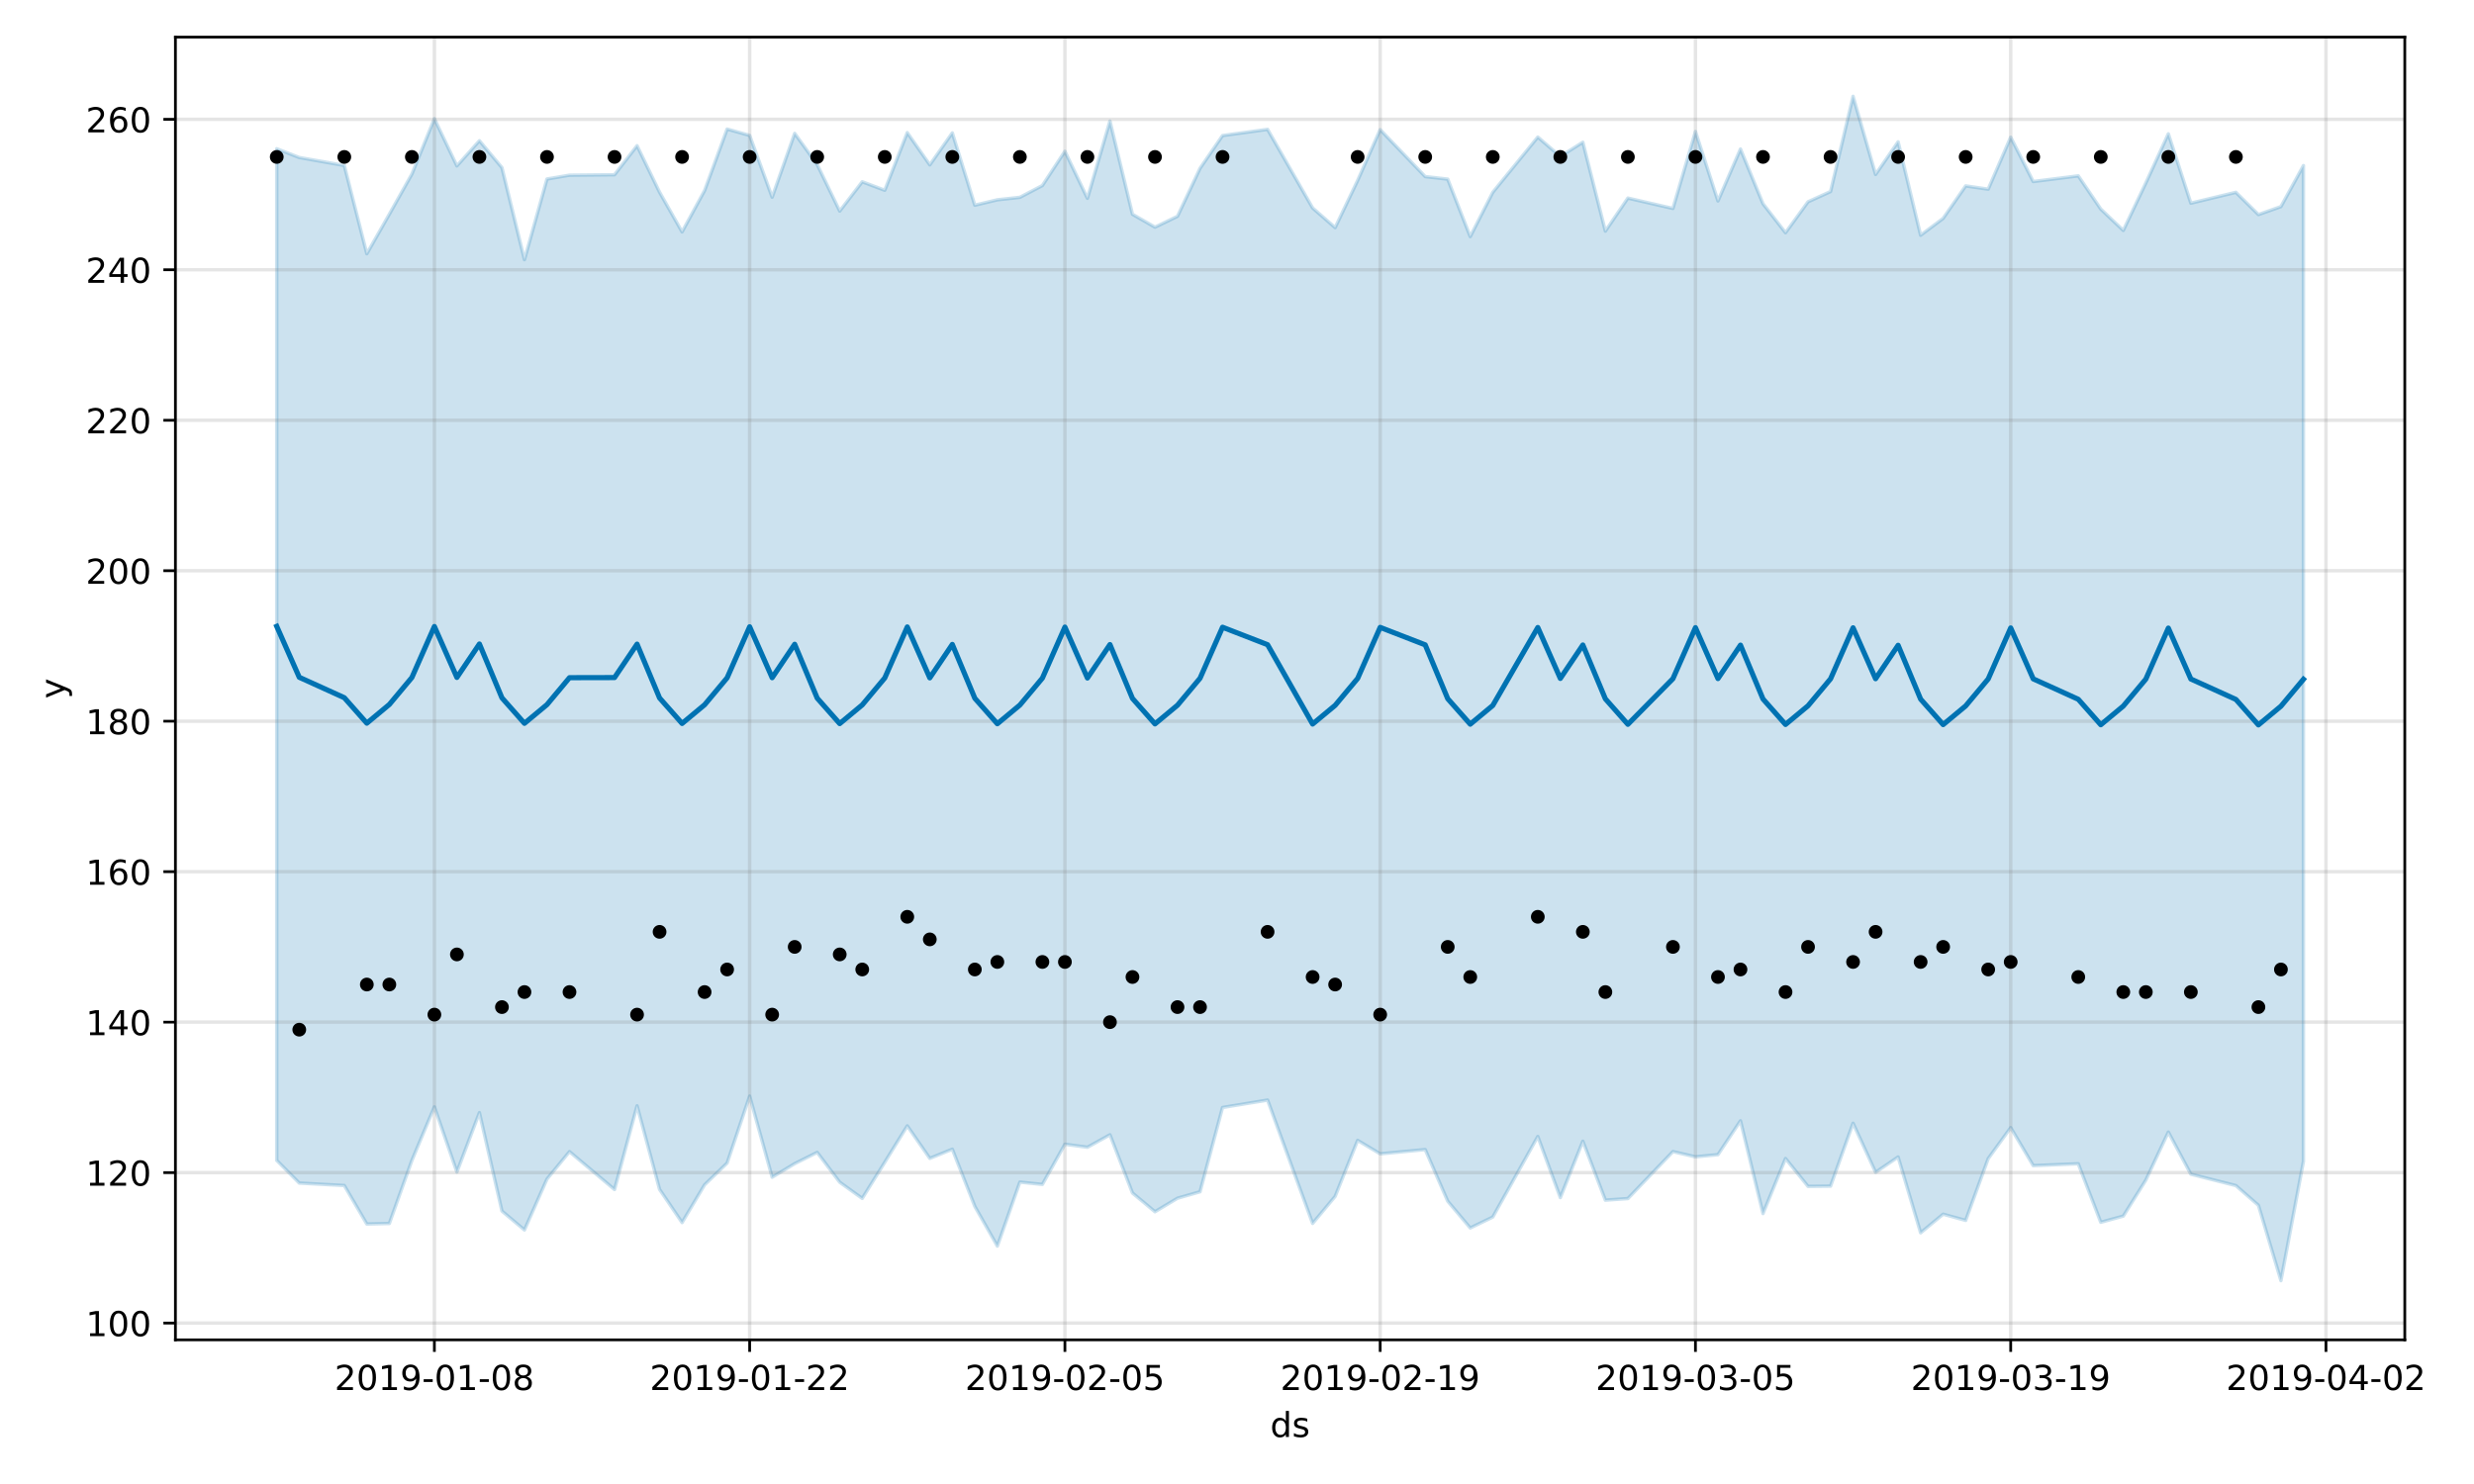 <?xml version="1.0" encoding="utf-8" standalone="no"?>
<!DOCTYPE svg PUBLIC "-//W3C//DTD SVG 1.1//EN"
  "http://www.w3.org/Graphics/SVG/1.1/DTD/svg11.dtd">
<!-- Created with matplotlib (https://matplotlib.org/) -->
<svg height="432pt" version="1.1" viewBox="0 0 720 432" width="720pt" xmlns="http://www.w3.org/2000/svg" xmlns:xlink="http://www.w3.org/1999/xlink">
 <defs>
  <style type="text/css">
*{stroke-linecap:butt;stroke-linejoin:round;}
  </style>
 </defs>
 <g id="figure_1">
  <g id="patch_1">
   <path d="M 0 432 
L 720 432 
L 720 0 
L 0 0 
z
" style="fill:#ffffff;"/>
  </g>
  <g id="axes_1">
   <g id="patch_2">
    <path d="M 51.05 390.04 
L 699.857 390.04 
L 699.857 10.8 
L 51.05 10.8 
z
" style="fill:#ffffff;"/>
   </g>
   <g id="PolyCollection_1">
    <defs>
     <path d="M 80.541 -388.701 
L 80.541 -94.198 
L 87.095 -87.599 
L 100.202 -86.888 
L 106.756 -75.678 
L 113.309 -75.832 
L 119.863 -94.162 
L 126.417 -109.788 
L 132.97 -90.822 
L 139.524 -108.106 
L 146.077 -79.459 
L 152.631 -73.947 
L 159.185 -88.766 
L 165.738 -96.747 
L 178.845 -85.719 
L 185.399 -110.087 
L 191.953 -85.761 
L 198.506 -76.097 
L 205.06 -87.1 
L 211.613 -93.425 
L 218.167 -112.925 
L 224.721 -89.304 
L 231.274 -93.252 
L 237.828 -96.529 
L 244.381 -87.843 
L 250.935 -83.136 
L 257.489 -93.653 
L 264.042 -104.253 
L 270.596 -94.794 
L 277.15 -97.454 
L 283.703 -80.809 
L 290.257 -69.254 
L 296.81 -87.876 
L 303.364 -87.21 
L 309.918 -98.907 
L 316.471 -98.025 
L 323.025 -101.657 
L 329.578 -84.714 
L 336.132 -79.255 
L 342.686 -83.191 
L 349.239 -85.066 
L 355.793 -109.602 
L 368.9 -111.763 
L 382.007 -75.849 
L 388.561 -83.722 
L 395.114 -100.027 
L 401.668 -96.109 
L 414.775 -97.35 
L 421.329 -82.319 
L 427.883 -74.528 
L 434.436 -77.699 
L 447.543 -101.162 
L 454.097 -83.37 
L 460.651 -99.777 
L 467.204 -82.628 
L 473.758 -83.089 
L 486.865 -96.763 
L 493.419 -95.235 
L 499.972 -95.874 
L 506.526 -105.729 
L 513.079 -78.724 
L 519.633 -94.75 
L 526.187 -86.635 
L 532.74 -86.707 
L 539.294 -105.02 
L 545.847 -90.735 
L 552.401 -95.198 
L 558.955 -73.122 
L 565.508 -78.54 
L 572.062 -76.732 
L 578.616 -94.713 
L 585.169 -103.751 
L 591.723 -92.677 
L 604.83 -93.216 
L 611.384 -76.184 
L 617.937 -77.981 
L 624.491 -88.46 
L 631.044 -102.442 
L 637.598 -90.187 
L 650.705 -86.867 
L 657.259 -81.132 
L 663.812 -59.198 
L 670.366 -93.916 
L 670.366 -383.798 
L 670.366 -383.798 
L 663.812 -371.858 
L 657.259 -369.539 
L 650.705 -376.017 
L 637.598 -372.856 
L 631.044 -393.054 
L 624.491 -378.73 
L 617.937 -364.924 
L 611.384 -371.137 
L 604.83 -380.81 
L 591.723 -379.158 
L 585.169 -392.06 
L 578.616 -376.938 
L 572.062 -377.881 
L 565.508 -368.435 
L 558.955 -363.523 
L 552.401 -390.718 
L 545.847 -381.217 
L 539.294 -403.962 
L 532.74 -376.242 
L 526.187 -373.258 
L 519.633 -364.252 
L 513.079 -372.692 
L 506.526 -388.624 
L 499.972 -373.495 
L 493.419 -393.717 
L 486.865 -371.324 
L 473.758 -374.337 
L 467.204 -364.721 
L 460.651 -390.601 
L 454.097 -386.459 
L 447.543 -392.097 
L 434.436 -376.011 
L 427.883 -363.13 
L 421.329 -379.856 
L 414.775 -380.594 
L 401.668 -394.263 
L 395.114 -379.469 
L 388.561 -365.741 
L 382.007 -371.465 
L 368.9 -394.345 
L 355.793 -392.539 
L 349.239 -382.994 
L 342.686 -369.042 
L 336.132 -365.877 
L 329.578 -369.631 
L 323.025 -396.759 
L 316.471 -374.275 
L 309.918 -387.968 
L 303.364 -377.996 
L 296.81 -374.559 
L 290.257 -373.839 
L 283.703 -372.272 
L 277.15 -393.318 
L 270.596 -384.005 
L 264.042 -393.394 
L 257.489 -376.617 
L 250.935 -379.089 
L 244.381 -370.56 
L 237.828 -384.105 
L 231.274 -393.177 
L 224.721 -374.596 
L 218.167 -392.59 
L 211.613 -394.431 
L 205.06 -376.545 
L 198.506 -364.493 
L 191.953 -376.055 
L 185.399 -389.587 
L 178.845 -381.131 
L 165.738 -381.004 
L 159.185 -379.893 
L 152.631 -356.406 
L 146.077 -383.206 
L 139.524 -391.035 
L 132.97 -383.709 
L 126.417 -397.453 
L 119.863 -381.311 
L 113.309 -369.645 
L 106.756 -358.135 
L 100.202 -383.839 
L 87.095 -386.15 
L 80.541 -388.701 
z
" id="m558fc562ca" style="stroke:#0072b2;stroke-opacity:0.2;"/>
    </defs>
    <g clip-path="url(#p8db6b7eebf)">
     <use style="fill:#0072b2;fill-opacity:0.2;stroke:#0072b2;stroke-opacity:0.2;" x="0" xlink:href="#m558fc562ca" y="432"/>
    </g>
   </g>
   <g id="matplotlib.axis_1">
    <g id="xtick_1">
     <g id="line2d_1">
      <path clip-path="url(#p8db6b7eebf)" d="M 126.417 390.04 
L 126.417 10.8 
" style="fill:none;stroke:#808080;stroke-linecap:square;stroke-opacity:0.2;"/>
     </g>
     <g id="line2d_2">
      <defs>
       <path d="M 0 0 
L 0 3.5 
" id="m776a368538" style="stroke:#000000;stroke-width:0.8;"/>
      </defs>
      <g>
       <use style="stroke:#000000;stroke-width:0.8;" x="126.417" xlink:href="#m776a368538" y="390.04"/>
      </g>
     </g>
     <g id="text_1">
      <!-- 2019-01-08 -->
      <defs>
       <path d="M 19.188 8.297 
L 53.609 8.297 
L 53.609 0 
L 7.328 0 
L 7.328 8.297 
Q 12.938 14.109 22.625 23.891 
Q 32.328 33.688 34.812 36.531 
Q 39.547 41.844 41.422 45.531 
Q 43.312 49.219 43.312 52.781 
Q 43.312 58.594 39.234 62.25 
Q 35.156 65.922 28.609 65.922 
Q 23.969 65.922 18.812 64.312 
Q 13.672 62.703 7.812 59.422 
L 7.812 69.391 
Q 13.766 71.781 18.938 73 
Q 24.125 74.219 28.422 74.219 
Q 39.75 74.219 46.484 68.547 
Q 53.219 62.891 53.219 53.422 
Q 53.219 48.922 51.531 44.891 
Q 49.859 40.875 45.406 35.406 
Q 44.188 33.984 37.641 27.219 
Q 31.109 20.453 19.188 8.297 
z
" id="DejaVuSans-50"/>
       <path d="M 31.781 66.406 
Q 24.172 66.406 20.328 58.906 
Q 16.5 51.422 16.5 36.375 
Q 16.5 21.391 20.328 13.891 
Q 24.172 6.391 31.781 6.391 
Q 39.453 6.391 43.281 13.891 
Q 47.125 21.391 47.125 36.375 
Q 47.125 51.422 43.281 58.906 
Q 39.453 66.406 31.781 66.406 
z
M 31.781 74.219 
Q 44.047 74.219 50.516 64.516 
Q 56.984 54.828 56.984 36.375 
Q 56.984 17.969 50.516 8.266 
Q 44.047 -1.422 31.781 -1.422 
Q 19.531 -1.422 13.062 8.266 
Q 6.594 17.969 6.594 36.375 
Q 6.594 54.828 13.062 64.516 
Q 19.531 74.219 31.781 74.219 
z
" id="DejaVuSans-48"/>
       <path d="M 12.406 8.297 
L 28.516 8.297 
L 28.516 63.922 
L 10.984 60.406 
L 10.984 69.391 
L 28.422 72.906 
L 38.281 72.906 
L 38.281 8.297 
L 54.391 8.297 
L 54.391 0 
L 12.406 0 
z
" id="DejaVuSans-49"/>
       <path d="M 10.984 1.516 
L 10.984 10.5 
Q 14.703 8.734 18.5 7.812 
Q 22.312 6.891 25.984 6.891 
Q 35.75 6.891 40.891 13.453 
Q 46.047 20.016 46.781 33.406 
Q 43.953 29.203 39.594 26.953 
Q 35.25 24.703 29.984 24.703 
Q 19.047 24.703 12.672 31.312 
Q 6.297 37.938 6.297 49.422 
Q 6.297 60.641 12.938 67.422 
Q 19.578 74.219 30.609 74.219 
Q 43.266 74.219 49.922 64.516 
Q 56.594 54.828 56.594 36.375 
Q 56.594 19.141 48.406 8.859 
Q 40.234 -1.422 26.422 -1.422 
Q 22.703 -1.422 18.891 -0.688 
Q 15.094 0.047 10.984 1.516 
z
M 30.609 32.422 
Q 37.25 32.422 41.125 36.953 
Q 45.016 41.5 45.016 49.422 
Q 45.016 57.281 41.125 61.844 
Q 37.25 66.406 30.609 66.406 
Q 23.969 66.406 20.094 61.844 
Q 16.219 57.281 16.219 49.422 
Q 16.219 41.5 20.094 36.953 
Q 23.969 32.422 30.609 32.422 
z
" id="DejaVuSans-57"/>
       <path d="M 4.891 31.391 
L 31.203 31.391 
L 31.203 23.391 
L 4.891 23.391 
z
" id="DejaVuSans-45"/>
       <path d="M 31.781 34.625 
Q 24.75 34.625 20.719 30.859 
Q 16.703 27.094 16.703 20.516 
Q 16.703 13.922 20.719 10.156 
Q 24.75 6.391 31.781 6.391 
Q 38.812 6.391 42.859 10.172 
Q 46.922 13.969 46.922 20.516 
Q 46.922 27.094 42.891 30.859 
Q 38.875 34.625 31.781 34.625 
z
M 21.922 38.812 
Q 15.578 40.375 12.031 44.719 
Q 8.5 49.078 8.5 55.328 
Q 8.5 64.062 14.719 69.141 
Q 20.953 74.219 31.781 74.219 
Q 42.672 74.219 48.875 69.141 
Q 55.078 64.062 55.078 55.328 
Q 55.078 49.078 51.531 44.719 
Q 48 40.375 41.703 38.812 
Q 48.828 37.156 52.797 32.312 
Q 56.781 27.484 56.781 20.516 
Q 56.781 9.906 50.312 4.234 
Q 43.844 -1.422 31.781 -1.422 
Q 19.734 -1.422 13.25 4.234 
Q 6.781 9.906 6.781 20.516 
Q 6.781 27.484 10.781 32.312 
Q 14.797 37.156 21.922 38.812 
z
M 18.312 54.391 
Q 18.312 48.734 21.844 45.562 
Q 25.391 42.391 31.781 42.391 
Q 38.141 42.391 41.719 45.562 
Q 45.312 48.734 45.312 54.391 
Q 45.312 60.062 41.719 63.234 
Q 38.141 66.406 31.781 66.406 
Q 25.391 66.406 21.844 63.234 
Q 18.312 60.062 18.312 54.391 
z
" id="DejaVuSans-56"/>
      </defs>
      <g transform="translate(97.359 404.638)scale(0.1 -0.1)">
       <use xlink:href="#DejaVuSans-50"/>
       <use x="63.623" xlink:href="#DejaVuSans-48"/>
       <use x="127.246" xlink:href="#DejaVuSans-49"/>
       <use x="190.869" xlink:href="#DejaVuSans-57"/>
       <use x="254.492" xlink:href="#DejaVuSans-45"/>
       <use x="290.576" xlink:href="#DejaVuSans-48"/>
       <use x="354.199" xlink:href="#DejaVuSans-49"/>
       <use x="417.822" xlink:href="#DejaVuSans-45"/>
       <use x="453.906" xlink:href="#DejaVuSans-48"/>
       <use x="517.529" xlink:href="#DejaVuSans-56"/>
      </g>
     </g>
    </g>
    <g id="xtick_2">
     <g id="line2d_3">
      <path clip-path="url(#p8db6b7eebf)" d="M 218.167 390.04 
L 218.167 10.8 
" style="fill:none;stroke:#808080;stroke-linecap:square;stroke-opacity:0.2;"/>
     </g>
     <g id="line2d_4">
      <g>
       <use style="stroke:#000000;stroke-width:0.8;" x="218.167" xlink:href="#m776a368538" y="390.04"/>
      </g>
     </g>
     <g id="text_2">
      <!-- 2019-01-22 -->
      <g transform="translate(189.109 404.638)scale(0.1 -0.1)">
       <use xlink:href="#DejaVuSans-50"/>
       <use x="63.623" xlink:href="#DejaVuSans-48"/>
       <use x="127.246" xlink:href="#DejaVuSans-49"/>
       <use x="190.869" xlink:href="#DejaVuSans-57"/>
       <use x="254.492" xlink:href="#DejaVuSans-45"/>
       <use x="290.576" xlink:href="#DejaVuSans-48"/>
       <use x="354.199" xlink:href="#DejaVuSans-49"/>
       <use x="417.822" xlink:href="#DejaVuSans-45"/>
       <use x="453.906" xlink:href="#DejaVuSans-50"/>
       <use x="517.529" xlink:href="#DejaVuSans-50"/>
      </g>
     </g>
    </g>
    <g id="xtick_3">
     <g id="line2d_5">
      <path clip-path="url(#p8db6b7eebf)" d="M 309.918 390.04 
L 309.918 10.8 
" style="fill:none;stroke:#808080;stroke-linecap:square;stroke-opacity:0.2;"/>
     </g>
     <g id="line2d_6">
      <g>
       <use style="stroke:#000000;stroke-width:0.8;" x="309.918" xlink:href="#m776a368538" y="390.04"/>
      </g>
     </g>
     <g id="text_3">
      <!-- 2019-02-05 -->
      <defs>
       <path d="M 10.797 72.906 
L 49.516 72.906 
L 49.516 64.594 
L 19.828 64.594 
L 19.828 46.734 
Q 21.969 47.469 24.109 47.828 
Q 26.266 48.188 28.422 48.188 
Q 40.625 48.188 47.75 41.5 
Q 54.891 34.812 54.891 23.391 
Q 54.891 11.625 47.562 5.094 
Q 40.234 -1.422 26.906 -1.422 
Q 22.312 -1.422 17.547 -0.641 
Q 12.797 0.141 7.719 1.703 
L 7.719 11.625 
Q 12.109 9.234 16.797 8.062 
Q 21.484 6.891 26.703 6.891 
Q 35.156 6.891 40.078 11.328 
Q 45.016 15.766 45.016 23.391 
Q 45.016 31 40.078 35.438 
Q 35.156 39.891 26.703 39.891 
Q 22.75 39.891 18.812 39.016 
Q 14.891 38.141 10.797 36.281 
z
" id="DejaVuSans-53"/>
      </defs>
      <g transform="translate(280.86 404.638)scale(0.1 -0.1)">
       <use xlink:href="#DejaVuSans-50"/>
       <use x="63.623" xlink:href="#DejaVuSans-48"/>
       <use x="127.246" xlink:href="#DejaVuSans-49"/>
       <use x="190.869" xlink:href="#DejaVuSans-57"/>
       <use x="254.492" xlink:href="#DejaVuSans-45"/>
       <use x="290.576" xlink:href="#DejaVuSans-48"/>
       <use x="354.199" xlink:href="#DejaVuSans-50"/>
       <use x="417.822" xlink:href="#DejaVuSans-45"/>
       <use x="453.906" xlink:href="#DejaVuSans-48"/>
       <use x="517.529" xlink:href="#DejaVuSans-53"/>
      </g>
     </g>
    </g>
    <g id="xtick_4">
     <g id="line2d_7">
      <path clip-path="url(#p8db6b7eebf)" d="M 401.668 390.04 
L 401.668 10.8 
" style="fill:none;stroke:#808080;stroke-linecap:square;stroke-opacity:0.2;"/>
     </g>
     <g id="line2d_8">
      <g>
       <use style="stroke:#000000;stroke-width:0.8;" x="401.668" xlink:href="#m776a368538" y="390.04"/>
      </g>
     </g>
     <g id="text_4">
      <!-- 2019-02-19 -->
      <g transform="translate(372.61 404.638)scale(0.1 -0.1)">
       <use xlink:href="#DejaVuSans-50"/>
       <use x="63.623" xlink:href="#DejaVuSans-48"/>
       <use x="127.246" xlink:href="#DejaVuSans-49"/>
       <use x="190.869" xlink:href="#DejaVuSans-57"/>
       <use x="254.492" xlink:href="#DejaVuSans-45"/>
       <use x="290.576" xlink:href="#DejaVuSans-48"/>
       <use x="354.199" xlink:href="#DejaVuSans-50"/>
       <use x="417.822" xlink:href="#DejaVuSans-45"/>
       <use x="453.906" xlink:href="#DejaVuSans-49"/>
       <use x="517.529" xlink:href="#DejaVuSans-57"/>
      </g>
     </g>
    </g>
    <g id="xtick_5">
     <g id="line2d_9">
      <path clip-path="url(#p8db6b7eebf)" d="M 493.419 390.04 
L 493.419 10.8 
" style="fill:none;stroke:#808080;stroke-linecap:square;stroke-opacity:0.2;"/>
     </g>
     <g id="line2d_10">
      <g>
       <use style="stroke:#000000;stroke-width:0.8;" x="493.419" xlink:href="#m776a368538" y="390.04"/>
      </g>
     </g>
     <g id="text_5">
      <!-- 2019-03-05 -->
      <defs>
       <path d="M 40.578 39.312 
Q 47.656 37.797 51.625 33 
Q 55.609 28.219 55.609 21.188 
Q 55.609 10.406 48.188 4.484 
Q 40.766 -1.422 27.094 -1.422 
Q 22.516 -1.422 17.656 -0.516 
Q 12.797 0.391 7.625 2.203 
L 7.625 11.719 
Q 11.719 9.328 16.594 8.109 
Q 21.484 6.891 26.812 6.891 
Q 36.078 6.891 40.938 10.547 
Q 45.797 14.203 45.797 21.188 
Q 45.797 27.641 41.281 31.266 
Q 36.766 34.906 28.719 34.906 
L 20.219 34.906 
L 20.219 43.016 
L 29.109 43.016 
Q 36.375 43.016 40.234 45.922 
Q 44.094 48.828 44.094 54.297 
Q 44.094 59.906 40.109 62.906 
Q 36.141 65.922 28.719 65.922 
Q 24.656 65.922 20.016 65.031 
Q 15.375 64.156 9.812 62.312 
L 9.812 71.094 
Q 15.438 72.656 20.344 73.438 
Q 25.25 74.219 29.594 74.219 
Q 40.828 74.219 47.359 69.109 
Q 53.906 64.016 53.906 55.328 
Q 53.906 49.266 50.438 45.094 
Q 46.969 40.922 40.578 39.312 
z
" id="DejaVuSans-51"/>
      </defs>
      <g transform="translate(464.361 404.638)scale(0.1 -0.1)">
       <use xlink:href="#DejaVuSans-50"/>
       <use x="63.623" xlink:href="#DejaVuSans-48"/>
       <use x="127.246" xlink:href="#DejaVuSans-49"/>
       <use x="190.869" xlink:href="#DejaVuSans-57"/>
       <use x="254.492" xlink:href="#DejaVuSans-45"/>
       <use x="290.576" xlink:href="#DejaVuSans-48"/>
       <use x="354.199" xlink:href="#DejaVuSans-51"/>
       <use x="417.822" xlink:href="#DejaVuSans-45"/>
       <use x="453.906" xlink:href="#DejaVuSans-48"/>
       <use x="517.529" xlink:href="#DejaVuSans-53"/>
      </g>
     </g>
    </g>
    <g id="xtick_6">
     <g id="line2d_11">
      <path clip-path="url(#p8db6b7eebf)" d="M 585.169 390.04 
L 585.169 10.8 
" style="fill:none;stroke:#808080;stroke-linecap:square;stroke-opacity:0.2;"/>
     </g>
     <g id="line2d_12">
      <g>
       <use style="stroke:#000000;stroke-width:0.8;" x="585.169" xlink:href="#m776a368538" y="390.04"/>
      </g>
     </g>
     <g id="text_6">
      <!-- 2019-03-19 -->
      <g transform="translate(556.111 404.638)scale(0.1 -0.1)">
       <use xlink:href="#DejaVuSans-50"/>
       <use x="63.623" xlink:href="#DejaVuSans-48"/>
       <use x="127.246" xlink:href="#DejaVuSans-49"/>
       <use x="190.869" xlink:href="#DejaVuSans-57"/>
       <use x="254.492" xlink:href="#DejaVuSans-45"/>
       <use x="290.576" xlink:href="#DejaVuSans-48"/>
       <use x="354.199" xlink:href="#DejaVuSans-51"/>
       <use x="417.822" xlink:href="#DejaVuSans-45"/>
       <use x="453.906" xlink:href="#DejaVuSans-49"/>
       <use x="517.529" xlink:href="#DejaVuSans-57"/>
      </g>
     </g>
    </g>
    <g id="xtick_7">
     <g id="line2d_13">
      <path clip-path="url(#p8db6b7eebf)" d="M 676.92 390.04 
L 676.92 10.8 
" style="fill:none;stroke:#808080;stroke-linecap:square;stroke-opacity:0.2;"/>
     </g>
     <g id="line2d_14">
      <g>
       <use style="stroke:#000000;stroke-width:0.8;" x="676.92" xlink:href="#m776a368538" y="390.04"/>
      </g>
     </g>
     <g id="text_7">
      <!-- 2019-04-02 -->
      <defs>
       <path d="M 37.797 64.312 
L 12.891 25.391 
L 37.797 25.391 
z
M 35.203 72.906 
L 47.609 72.906 
L 47.609 25.391 
L 58.016 25.391 
L 58.016 17.188 
L 47.609 17.188 
L 47.609 0 
L 37.797 0 
L 37.797 17.188 
L 4.891 17.188 
L 4.891 26.703 
z
" id="DejaVuSans-52"/>
      </defs>
      <g transform="translate(647.862 404.638)scale(0.1 -0.1)">
       <use xlink:href="#DejaVuSans-50"/>
       <use x="63.623" xlink:href="#DejaVuSans-48"/>
       <use x="127.246" xlink:href="#DejaVuSans-49"/>
       <use x="190.869" xlink:href="#DejaVuSans-57"/>
       <use x="254.492" xlink:href="#DejaVuSans-45"/>
       <use x="290.576" xlink:href="#DejaVuSans-48"/>
       <use x="354.199" xlink:href="#DejaVuSans-52"/>
       <use x="417.822" xlink:href="#DejaVuSans-45"/>
       <use x="453.906" xlink:href="#DejaVuSans-48"/>
       <use x="517.529" xlink:href="#DejaVuSans-50"/>
      </g>
     </g>
    </g>
    <g id="text_8">
     <!-- ds -->
     <defs>
      <path d="M 45.406 46.391 
L 45.406 75.984 
L 54.391 75.984 
L 54.391 0 
L 45.406 0 
L 45.406 8.203 
Q 42.578 3.328 38.25 0.953 
Q 33.938 -1.422 27.875 -1.422 
Q 17.969 -1.422 11.734 6.484 
Q 5.516 14.406 5.516 27.297 
Q 5.516 40.188 11.734 48.094 
Q 17.969 56 27.875 56 
Q 33.938 56 38.25 53.625 
Q 42.578 51.266 45.406 46.391 
z
M 14.797 27.297 
Q 14.797 17.391 18.875 11.75 
Q 22.953 6.109 30.078 6.109 
Q 37.203 6.109 41.297 11.75 
Q 45.406 17.391 45.406 27.297 
Q 45.406 37.203 41.297 42.844 
Q 37.203 48.484 30.078 48.484 
Q 22.953 48.484 18.875 42.844 
Q 14.797 37.203 14.797 27.297 
z
" id="DejaVuSans-100"/>
      <path d="M 44.281 53.078 
L 44.281 44.578 
Q 40.484 46.531 36.375 47.5 
Q 32.281 48.484 27.875 48.484 
Q 21.188 48.484 17.844 46.438 
Q 14.5 44.391 14.5 40.281 
Q 14.5 37.156 16.891 35.375 
Q 19.281 33.594 26.516 31.984 
L 29.594 31.297 
Q 39.156 29.25 43.188 25.516 
Q 47.219 21.781 47.219 15.094 
Q 47.219 7.469 41.188 3.016 
Q 35.156 -1.422 24.609 -1.422 
Q 20.219 -1.422 15.453 -0.562 
Q 10.688 0.297 5.422 2 
L 5.422 11.281 
Q 10.406 8.688 15.234 7.391 
Q 20.062 6.109 24.812 6.109 
Q 31.156 6.109 34.562 8.281 
Q 37.984 10.453 37.984 14.406 
Q 37.984 18.062 35.516 20.016 
Q 33.062 21.969 24.703 23.781 
L 21.578 24.516 
Q 13.234 26.266 9.516 29.906 
Q 5.812 33.547 5.812 39.891 
Q 5.812 47.609 11.281 51.797 
Q 16.75 56 26.812 56 
Q 31.781 56 36.172 55.266 
Q 40.578 54.547 44.281 53.078 
z
" id="DejaVuSans-115"/>
     </defs>
     <g transform="translate(369.675 418.317)scale(0.1 -0.1)">
      <use xlink:href="#DejaVuSans-100"/>
      <use x="63.477" xlink:href="#DejaVuSans-115"/>
     </g>
    </g>
   </g>
   <g id="matplotlib.axis_2">
    <g id="ytick_1">
     <g id="line2d_15">
      <path clip-path="url(#p8db6b7eebf)" d="M 51.05 385.156 
L 699.857 385.156 
" style="fill:none;stroke:#808080;stroke-linecap:square;stroke-opacity:0.2;"/>
     </g>
     <g id="line2d_16">
      <defs>
       <path d="M 0 0 
L -3.5 0 
" id="mff9345d2fd" style="stroke:#000000;stroke-width:0.8;"/>
      </defs>
      <g>
       <use style="stroke:#000000;stroke-width:0.8;" x="51.05" xlink:href="#mff9345d2fd" y="385.156"/>
      </g>
     </g>
     <g id="text_9">
      <!-- 100 -->
      <g transform="translate(24.962 388.955)scale(0.1 -0.1)">
       <use xlink:href="#DejaVuSans-49"/>
       <use x="63.623" xlink:href="#DejaVuSans-48"/>
       <use x="127.246" xlink:href="#DejaVuSans-48"/>
      </g>
     </g>
    </g>
    <g id="ytick_2">
     <g id="line2d_17">
      <path clip-path="url(#p8db6b7eebf)" d="M 51.05 341.353 
L 699.857 341.353 
" style="fill:none;stroke:#808080;stroke-linecap:square;stroke-opacity:0.2;"/>
     </g>
     <g id="line2d_18">
      <g>
       <use style="stroke:#000000;stroke-width:0.8;" x="51.05" xlink:href="#mff9345d2fd" y="341.353"/>
      </g>
     </g>
     <g id="text_10">
      <!-- 120 -->
      <g transform="translate(24.962 345.152)scale(0.1 -0.1)">
       <use xlink:href="#DejaVuSans-49"/>
       <use x="63.623" xlink:href="#DejaVuSans-50"/>
       <use x="127.246" xlink:href="#DejaVuSans-48"/>
      </g>
     </g>
    </g>
    <g id="ytick_3">
     <g id="line2d_19">
      <path clip-path="url(#p8db6b7eebf)" d="M 51.05 297.55 
L 699.857 297.55 
" style="fill:none;stroke:#808080;stroke-linecap:square;stroke-opacity:0.2;"/>
     </g>
     <g id="line2d_20">
      <g>
       <use style="stroke:#000000;stroke-width:0.8;" x="51.05" xlink:href="#mff9345d2fd" y="297.55"/>
      </g>
     </g>
     <g id="text_11">
      <!-- 140 -->
      <g transform="translate(24.962 301.349)scale(0.1 -0.1)">
       <use xlink:href="#DejaVuSans-49"/>
       <use x="63.623" xlink:href="#DejaVuSans-52"/>
       <use x="127.246" xlink:href="#DejaVuSans-48"/>
      </g>
     </g>
    </g>
    <g id="ytick_4">
     <g id="line2d_21">
      <path clip-path="url(#p8db6b7eebf)" d="M 51.05 253.747 
L 699.857 253.747 
" style="fill:none;stroke:#808080;stroke-linecap:square;stroke-opacity:0.2;"/>
     </g>
     <g id="line2d_22">
      <g>
       <use style="stroke:#000000;stroke-width:0.8;" x="51.05" xlink:href="#mff9345d2fd" y="253.747"/>
      </g>
     </g>
     <g id="text_12">
      <!-- 160 -->
      <defs>
       <path d="M 33.016 40.375 
Q 26.375 40.375 22.484 35.828 
Q 18.609 31.297 18.609 23.391 
Q 18.609 15.531 22.484 10.953 
Q 26.375 6.391 33.016 6.391 
Q 39.656 6.391 43.531 10.953 
Q 47.406 15.531 47.406 23.391 
Q 47.406 31.297 43.531 35.828 
Q 39.656 40.375 33.016 40.375 
z
M 52.594 71.297 
L 52.594 62.312 
Q 48.875 64.062 45.094 64.984 
Q 41.312 65.922 37.594 65.922 
Q 27.828 65.922 22.672 59.328 
Q 17.531 52.734 16.797 39.406 
Q 19.672 43.656 24.016 45.922 
Q 28.375 48.188 33.594 48.188 
Q 44.578 48.188 50.953 41.516 
Q 57.328 34.859 57.328 23.391 
Q 57.328 12.156 50.688 5.359 
Q 44.047 -1.422 33.016 -1.422 
Q 20.359 -1.422 13.672 8.266 
Q 6.984 17.969 6.984 36.375 
Q 6.984 53.656 15.188 63.938 
Q 23.391 74.219 37.203 74.219 
Q 40.922 74.219 44.703 73.484 
Q 48.484 72.75 52.594 71.297 
z
" id="DejaVuSans-54"/>
      </defs>
      <g transform="translate(24.962 257.546)scale(0.1 -0.1)">
       <use xlink:href="#DejaVuSans-49"/>
       <use x="63.623" xlink:href="#DejaVuSans-54"/>
       <use x="127.246" xlink:href="#DejaVuSans-48"/>
      </g>
     </g>
    </g>
    <g id="ytick_5">
     <g id="line2d_23">
      <path clip-path="url(#p8db6b7eebf)" d="M 51.05 209.943 
L 699.857 209.943 
" style="fill:none;stroke:#808080;stroke-linecap:square;stroke-opacity:0.2;"/>
     </g>
     <g id="line2d_24">
      <g>
       <use style="stroke:#000000;stroke-width:0.8;" x="51.05" xlink:href="#mff9345d2fd" y="209.943"/>
      </g>
     </g>
     <g id="text_13">
      <!-- 180 -->
      <g transform="translate(24.962 213.743)scale(0.1 -0.1)">
       <use xlink:href="#DejaVuSans-49"/>
       <use x="63.623" xlink:href="#DejaVuSans-56"/>
       <use x="127.246" xlink:href="#DejaVuSans-48"/>
      </g>
     </g>
    </g>
    <g id="ytick_6">
     <g id="line2d_25">
      <path clip-path="url(#p8db6b7eebf)" d="M 51.05 166.14 
L 699.857 166.14 
" style="fill:none;stroke:#808080;stroke-linecap:square;stroke-opacity:0.2;"/>
     </g>
     <g id="line2d_26">
      <g>
       <use style="stroke:#000000;stroke-width:0.8;" x="51.05" xlink:href="#mff9345d2fd" y="166.14"/>
      </g>
     </g>
     <g id="text_14">
      <!-- 200 -->
      <g transform="translate(24.962 169.939)scale(0.1 -0.1)">
       <use xlink:href="#DejaVuSans-50"/>
       <use x="63.623" xlink:href="#DejaVuSans-48"/>
       <use x="127.246" xlink:href="#DejaVuSans-48"/>
      </g>
     </g>
    </g>
    <g id="ytick_7">
     <g id="line2d_27">
      <path clip-path="url(#p8db6b7eebf)" d="M 51.05 122.337 
L 699.857 122.337 
" style="fill:none;stroke:#808080;stroke-linecap:square;stroke-opacity:0.2;"/>
     </g>
     <g id="line2d_28">
      <g>
       <use style="stroke:#000000;stroke-width:0.8;" x="51.05" xlink:href="#mff9345d2fd" y="122.337"/>
      </g>
     </g>
     <g id="text_15">
      <!-- 220 -->
      <g transform="translate(24.962 126.136)scale(0.1 -0.1)">
       <use xlink:href="#DejaVuSans-50"/>
       <use x="63.623" xlink:href="#DejaVuSans-50"/>
       <use x="127.246" xlink:href="#DejaVuSans-48"/>
      </g>
     </g>
    </g>
    <g id="ytick_8">
     <g id="line2d_29">
      <path clip-path="url(#p8db6b7eebf)" d="M 51.05 78.534 
L 699.857 78.534 
" style="fill:none;stroke:#808080;stroke-linecap:square;stroke-opacity:0.2;"/>
     </g>
     <g id="line2d_30">
      <g>
       <use style="stroke:#000000;stroke-width:0.8;" x="51.05" xlink:href="#mff9345d2fd" y="78.534"/>
      </g>
     </g>
     <g id="text_16">
      <!-- 240 -->
      <g transform="translate(24.962 82.333)scale(0.1 -0.1)">
       <use xlink:href="#DejaVuSans-50"/>
       <use x="63.623" xlink:href="#DejaVuSans-52"/>
       <use x="127.246" xlink:href="#DejaVuSans-48"/>
      </g>
     </g>
    </g>
    <g id="ytick_9">
     <g id="line2d_31">
      <path clip-path="url(#p8db6b7eebf)" d="M 51.05 34.731 
L 699.857 34.731 
" style="fill:none;stroke:#808080;stroke-linecap:square;stroke-opacity:0.2;"/>
     </g>
     <g id="line2d_32">
      <g>
       <use style="stroke:#000000;stroke-width:0.8;" x="51.05" xlink:href="#mff9345d2fd" y="34.731"/>
      </g>
     </g>
     <g id="text_17">
      <!-- 260 -->
      <g transform="translate(24.962 38.53)scale(0.1 -0.1)">
       <use xlink:href="#DejaVuSans-50"/>
       <use x="63.623" xlink:href="#DejaVuSans-54"/>
       <use x="127.246" xlink:href="#DejaVuSans-48"/>
      </g>
     </g>
    </g>
    <g id="text_18">
     <!-- y -->
     <defs>
      <path d="M 32.172 -5.078 
Q 28.375 -14.844 24.75 -17.812 
Q 21.141 -20.797 15.094 -20.797 
L 7.906 -20.797 
L 7.906 -13.281 
L 13.188 -13.281 
Q 16.891 -13.281 18.938 -11.516 
Q 21 -9.766 23.484 -3.219 
L 25.094 0.875 
L 2.984 54.688 
L 12.5 54.688 
L 29.594 11.922 
L 46.688 54.688 
L 56.203 54.688 
z
" id="DejaVuSans-121"/>
     </defs>
     <g transform="translate(18.883 203.379)rotate(-90)scale(0.1 -0.1)">
      <use xlink:href="#DejaVuSans-121"/>
     </g>
    </g>
   </g>
   <g id="line2d_33">
    <defs>
     <path d="M 0 1.5 
C 0.398 1.5 0.779 1.342 1.061 1.061 
C 1.342 0.779 1.5 0.398 1.5 0 
C 1.5 -0.398 1.342 -0.779 1.061 -1.061 
C 0.779 -1.342 0.398 -1.5 0 -1.5 
C -0.398 -1.5 -0.779 -1.342 -1.061 -1.061 
C -1.342 -0.779 -1.5 -0.398 -1.5 0 
C -1.5 0.398 -1.342 0.779 -1.061 1.061 
C -0.779 1.342 -0.398 1.5 0 1.5 
z
" id="m917b2df7a8" style="stroke:#000000;"/>
    </defs>
    <g clip-path="url(#p8db6b7eebf)">
     <use style="stroke:#000000;" x="80.541" xlink:href="#m917b2df7a8" y="45.682"/>
     <use style="stroke:#000000;" x="87.095" xlink:href="#m917b2df7a8" y="299.74"/>
     <use style="stroke:#000000;" x="100.202" xlink:href="#m917b2df7a8" y="45.682"/>
     <use style="stroke:#000000;" x="106.756" xlink:href="#m917b2df7a8" y="286.599"/>
     <use style="stroke:#000000;" x="113.309" xlink:href="#m917b2df7a8" y="286.599"/>
     <use style="stroke:#000000;" x="119.863" xlink:href="#m917b2df7a8" y="45.682"/>
     <use style="stroke:#000000;" x="126.417" xlink:href="#m917b2df7a8" y="295.36"/>
     <use style="stroke:#000000;" x="132.97" xlink:href="#m917b2df7a8" y="277.838"/>
     <use style="stroke:#000000;" x="139.524" xlink:href="#m917b2df7a8" y="45.682"/>
     <use style="stroke:#000000;" x="146.077" xlink:href="#m917b2df7a8" y="293.169"/>
     <use style="stroke:#000000;" x="152.631" xlink:href="#m917b2df7a8" y="288.789"/>
     <use style="stroke:#000000;" x="159.185" xlink:href="#m917b2df7a8" y="45.682"/>
     <use style="stroke:#000000;" x="165.738" xlink:href="#m917b2df7a8" y="288.789"/>
     <use style="stroke:#000000;" x="178.845" xlink:href="#m917b2df7a8" y="45.682"/>
     <use style="stroke:#000000;" x="185.399" xlink:href="#m917b2df7a8" y="295.36"/>
     <use style="stroke:#000000;" x="191.953" xlink:href="#m917b2df7a8" y="271.268"/>
     <use style="stroke:#000000;" x="198.506" xlink:href="#m917b2df7a8" y="45.682"/>
     <use style="stroke:#000000;" x="205.06" xlink:href="#m917b2df7a8" y="288.789"/>
     <use style="stroke:#000000;" x="211.613" xlink:href="#m917b2df7a8" y="282.219"/>
     <use style="stroke:#000000;" x="218.167" xlink:href="#m917b2df7a8" y="45.682"/>
     <use style="stroke:#000000;" x="224.721" xlink:href="#m917b2df7a8" y="295.36"/>
     <use style="stroke:#000000;" x="231.274" xlink:href="#m917b2df7a8" y="275.648"/>
     <use style="stroke:#000000;" x="237.828" xlink:href="#m917b2df7a8" y="45.682"/>
     <use style="stroke:#000000;" x="244.381" xlink:href="#m917b2df7a8" y="277.838"/>
     <use style="stroke:#000000;" x="250.935" xlink:href="#m917b2df7a8" y="282.219"/>
     <use style="stroke:#000000;" x="257.489" xlink:href="#m917b2df7a8" y="45.682"/>
     <use style="stroke:#000000;" x="264.042" xlink:href="#m917b2df7a8" y="266.888"/>
     <use style="stroke:#000000;" x="270.596" xlink:href="#m917b2df7a8" y="273.458"/>
     <use style="stroke:#000000;" x="277.15" xlink:href="#m917b2df7a8" y="45.682"/>
     <use style="stroke:#000000;" x="283.703" xlink:href="#m917b2df7a8" y="282.219"/>
     <use style="stroke:#000000;" x="290.257" xlink:href="#m917b2df7a8" y="280.028"/>
     <use style="stroke:#000000;" x="296.81" xlink:href="#m917b2df7a8" y="45.682"/>
     <use style="stroke:#000000;" x="303.364" xlink:href="#m917b2df7a8" y="280.028"/>
     <use style="stroke:#000000;" x="309.918" xlink:href="#m917b2df7a8" y="280.028"/>
     <use style="stroke:#000000;" x="316.471" xlink:href="#m917b2df7a8" y="45.682"/>
     <use style="stroke:#000000;" x="323.025" xlink:href="#m917b2df7a8" y="297.55"/>
     <use style="stroke:#000000;" x="329.578" xlink:href="#m917b2df7a8" y="284.409"/>
     <use style="stroke:#000000;" x="336.132" xlink:href="#m917b2df7a8" y="45.682"/>
     <use style="stroke:#000000;" x="342.686" xlink:href="#m917b2df7a8" y="293.169"/>
     <use style="stroke:#000000;" x="349.239" xlink:href="#m917b2df7a8" y="293.169"/>
     <use style="stroke:#000000;" x="355.793" xlink:href="#m917b2df7a8" y="45.682"/>
     <use style="stroke:#000000;" x="368.9" xlink:href="#m917b2df7a8" y="271.268"/>
     <use style="stroke:#000000;" x="382.007" xlink:href="#m917b2df7a8" y="284.409"/>
     <use style="stroke:#000000;" x="388.561" xlink:href="#m917b2df7a8" y="286.599"/>
     <use style="stroke:#000000;" x="395.114" xlink:href="#m917b2df7a8" y="45.682"/>
     <use style="stroke:#000000;" x="401.668" xlink:href="#m917b2df7a8" y="295.36"/>
     <use style="stroke:#000000;" x="414.775" xlink:href="#m917b2df7a8" y="45.682"/>
     <use style="stroke:#000000;" x="421.329" xlink:href="#m917b2df7a8" y="275.648"/>
     <use style="stroke:#000000;" x="427.883" xlink:href="#m917b2df7a8" y="284.409"/>
     <use style="stroke:#000000;" x="434.436" xlink:href="#m917b2df7a8" y="45.682"/>
     <use style="stroke:#000000;" x="447.543" xlink:href="#m917b2df7a8" y="266.888"/>
     <use style="stroke:#000000;" x="454.097" xlink:href="#m917b2df7a8" y="45.682"/>
     <use style="stroke:#000000;" x="460.651" xlink:href="#m917b2df7a8" y="271.268"/>
     <use style="stroke:#000000;" x="467.204" xlink:href="#m917b2df7a8" y="288.789"/>
     <use style="stroke:#000000;" x="473.758" xlink:href="#m917b2df7a8" y="45.682"/>
     <use style="stroke:#000000;" x="486.865" xlink:href="#m917b2df7a8" y="275.648"/>
     <use style="stroke:#000000;" x="493.419" xlink:href="#m917b2df7a8" y="45.682"/>
     <use style="stroke:#000000;" x="499.972" xlink:href="#m917b2df7a8" y="284.409"/>
     <use style="stroke:#000000;" x="506.526" xlink:href="#m917b2df7a8" y="282.219"/>
     <use style="stroke:#000000;" x="513.079" xlink:href="#m917b2df7a8" y="45.682"/>
     <use style="stroke:#000000;" x="519.633" xlink:href="#m917b2df7a8" y="288.789"/>
     <use style="stroke:#000000;" x="526.187" xlink:href="#m917b2df7a8" y="275.648"/>
     <use style="stroke:#000000;" x="532.74" xlink:href="#m917b2df7a8" y="45.682"/>
     <use style="stroke:#000000;" x="539.294" xlink:href="#m917b2df7a8" y="280.028"/>
     <use style="stroke:#000000;" x="545.847" xlink:href="#m917b2df7a8" y="271.268"/>
     <use style="stroke:#000000;" x="552.401" xlink:href="#m917b2df7a8" y="45.682"/>
     <use style="stroke:#000000;" x="558.955" xlink:href="#m917b2df7a8" y="280.028"/>
     <use style="stroke:#000000;" x="565.508" xlink:href="#m917b2df7a8" y="275.648"/>
     <use style="stroke:#000000;" x="572.062" xlink:href="#m917b2df7a8" y="45.682"/>
     <use style="stroke:#000000;" x="578.616" xlink:href="#m917b2df7a8" y="282.219"/>
     <use style="stroke:#000000;" x="585.169" xlink:href="#m917b2df7a8" y="280.028"/>
     <use style="stroke:#000000;" x="591.723" xlink:href="#m917b2df7a8" y="45.682"/>
     <use style="stroke:#000000;" x="604.83" xlink:href="#m917b2df7a8" y="284.409"/>
     <use style="stroke:#000000;" x="611.384" xlink:href="#m917b2df7a8" y="45.682"/>
     <use style="stroke:#000000;" x="617.937" xlink:href="#m917b2df7a8" y="288.789"/>
     <use style="stroke:#000000;" x="624.491" xlink:href="#m917b2df7a8" y="288.789"/>
     <use style="stroke:#000000;" x="631.044" xlink:href="#m917b2df7a8" y="45.682"/>
     <use style="stroke:#000000;" x="637.598" xlink:href="#m917b2df7a8" y="288.789"/>
     <use style="stroke:#000000;" x="650.705" xlink:href="#m917b2df7a8" y="45.682"/>
     <use style="stroke:#000000;" x="657.259" xlink:href="#m917b2df7a8" y="293.169"/>
     <use style="stroke:#000000;" x="663.812" xlink:href="#m917b2df7a8" y="282.219"/>
    </g>
   </g>
   <g id="line2d_34">
    <path clip-path="url(#p8db6b7eebf)" d="M 80.541 182.339 
L 87.095 197.163 
L 100.202 203.107 
L 106.756 210.522 
L 113.309 205.08 
L 119.863 197.236 
L 126.417 182.381 
L 132.97 197.205 
L 139.524 187.468 
L 146.077 203.149 
L 152.631 210.563 
L 159.185 205.122 
L 165.738 197.277 
L 178.845 197.246 
L 185.399 187.51 
L 191.953 203.19 
L 198.506 210.605 
L 205.06 205.163 
L 211.613 197.319 
L 218.167 182.464 
L 224.721 197.288 
L 231.274 187.551 
L 237.828 203.232 
L 244.381 210.646 
L 250.935 205.205 
L 257.489 197.361 
L 264.042 182.506 
L 270.596 197.33 
L 277.15 187.593 
L 283.703 203.273 
L 290.257 210.688 
L 296.81 205.246 
L 303.364 197.402 
L 309.918 182.547 
L 316.471 197.371 
L 323.025 187.635 
L 329.578 203.315 
L 336.132 210.73 
L 342.686 205.288 
L 349.239 197.444 
L 355.793 182.589 
L 368.9 187.676 
L 382.007 210.771 
L 388.561 205.33 
L 395.114 197.485 
L 401.668 182.631 
L 414.775 187.718 
L 421.329 203.398 
L 427.883 210.813 
L 434.436 205.371 
L 447.543 182.672 
L 454.097 197.496 
L 460.651 187.759 
L 467.204 203.44 
L 473.758 210.854 
L 486.865 197.569 
L 493.419 182.714 
L 499.972 197.538 
L 506.526 187.801 
L 513.079 203.482 
L 519.633 210.896 
L 526.187 205.455 
L 532.74 197.61 
L 539.294 182.755 
L 545.847 197.579 
L 552.401 187.843 
L 558.955 203.523 
L 565.508 210.938 
L 572.062 205.496 
L 578.616 197.652 
L 585.169 182.797 
L 591.723 197.621 
L 604.83 203.565 
L 611.384 210.979 
L 617.937 205.538 
L 624.491 197.693 
L 631.044 182.839 
L 637.598 197.663 
L 650.705 203.606 
L 657.259 211.021 
L 663.812 205.579 
L 670.366 197.735 
" style="fill:none;stroke:#0072b2;stroke-linecap:square;stroke-width:1.5;"/>
   </g>
   <g id="patch_3">
    <path d="M 51.05 390.04 
L 51.05 10.8 
" style="fill:none;stroke:#000000;stroke-linecap:square;stroke-linejoin:miter;stroke-width:0.8;"/>
   </g>
   <g id="patch_4">
    <path d="M 699.857 390.04 
L 699.857 10.8 
" style="fill:none;stroke:#000000;stroke-linecap:square;stroke-linejoin:miter;stroke-width:0.8;"/>
   </g>
   <g id="patch_5">
    <path d="M 51.05 390.04 
L 699.857 390.04 
" style="fill:none;stroke:#000000;stroke-linecap:square;stroke-linejoin:miter;stroke-width:0.8;"/>
   </g>
   <g id="patch_6">
    <path d="M 51.05 10.8 
L 699.857 10.8 
" style="fill:none;stroke:#000000;stroke-linecap:square;stroke-linejoin:miter;stroke-width:0.8;"/>
   </g>
  </g>
 </g>
 <defs>
  <clipPath id="p8db6b7eebf">
   <rect height="379.24" width="648.807" x="51.05" y="10.8"/>
  </clipPath>
 </defs>
</svg>
